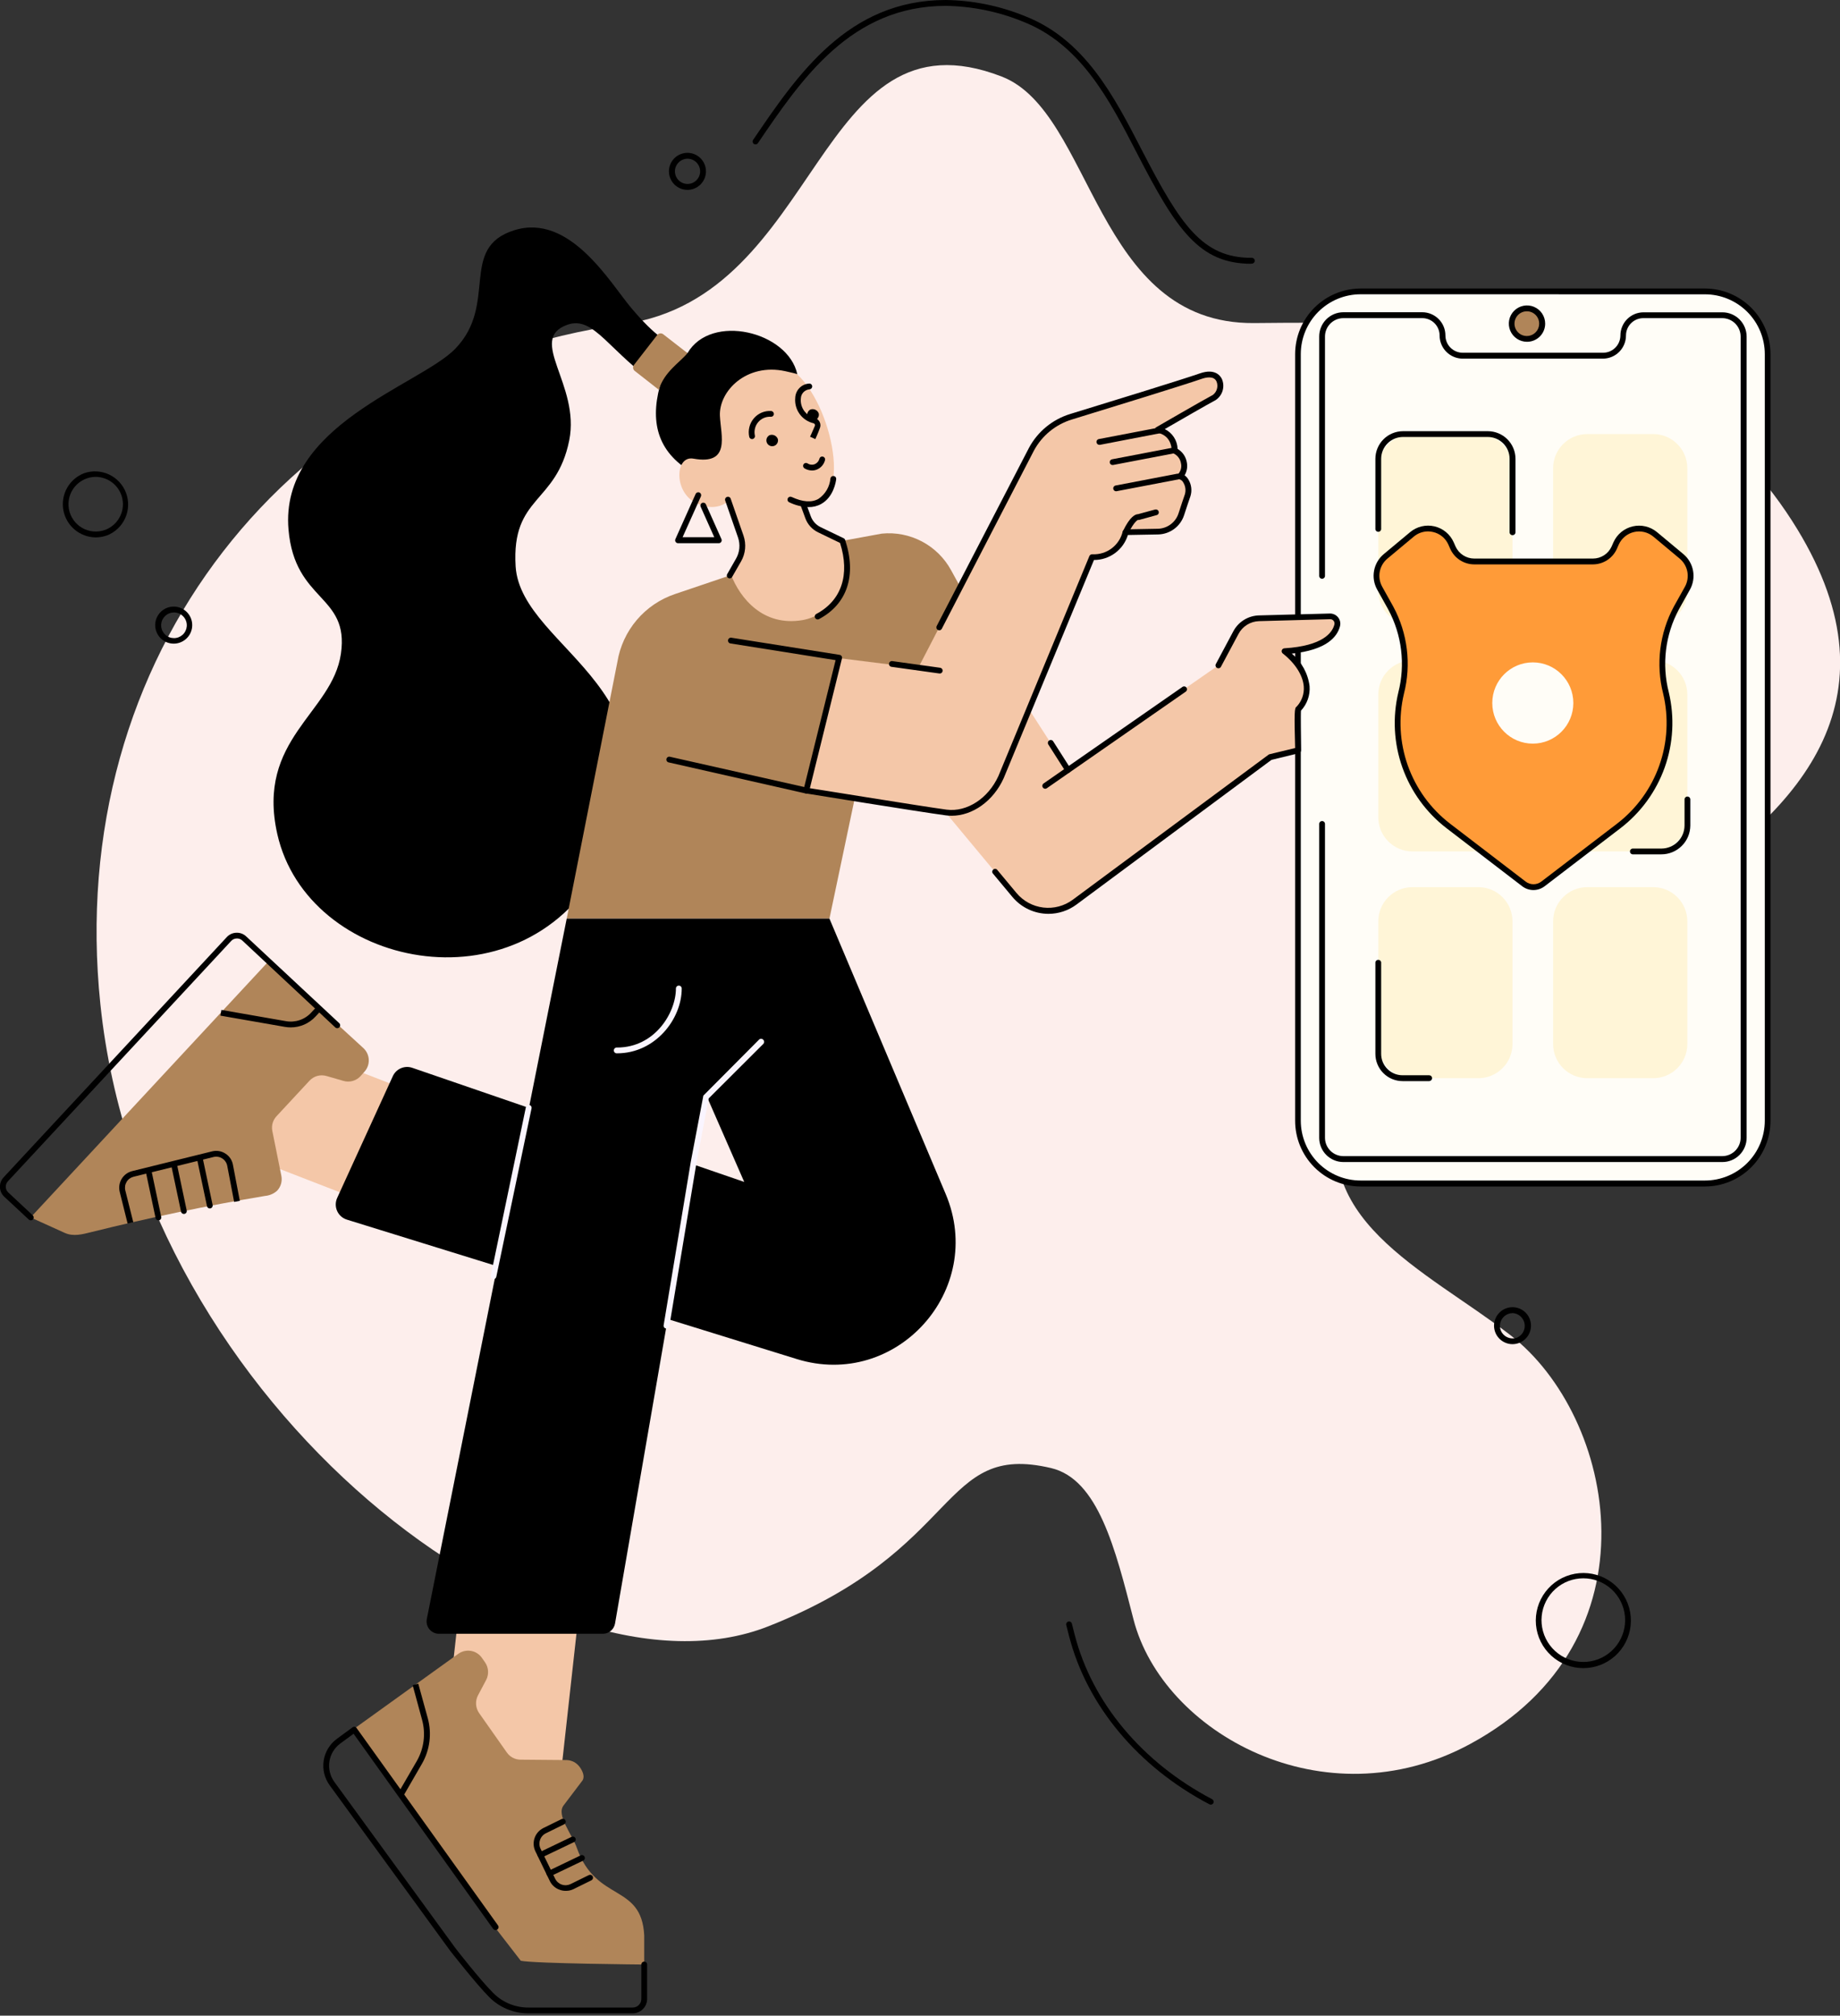 <svg width="200" height="219" viewBox="0 0 200 219" fill="none" xmlns="http://www.w3.org/2000/svg">
<rect x="0" y="0" width="200" height="219" fill="#333333" stroke="none"/>
<g clip-path="url(#clip0_77_1750)">
<path d="M131.606 196.078C131.556 196.077 131.506 196.064 131.462 196.041C123.706 191.974 118.148 185.319 116.21 177.786L115.889 176.536C115.877 176.458 115.894 176.379 115.937 176.314C115.98 176.248 116.046 176.201 116.122 176.181C116.198 176.161 116.278 176.171 116.348 176.207C116.417 176.243 116.471 176.304 116.498 176.378L116.819 177.628C118.71 184.989 124.152 191.5 131.75 195.483C131.824 195.522 131.879 195.588 131.904 195.667C131.93 195.746 131.923 195.832 131.885 195.906C131.858 195.957 131.818 196 131.769 196.03C131.72 196.06 131.664 196.077 131.606 196.078V196.078Z" fill="black"/>
<path d="M136.03 28.66C130.365 28.66 127.893 25.012 123.604 16.688C120.583 10.828 117.46 4.773 111.13 2.324C108.485 1.253 105.665 0.681 102.812 0.637C92.518 0.637 87.118 8.574 82.364 15.578C82.314 15.638 82.243 15.678 82.165 15.688C82.087 15.699 82.008 15.681 81.943 15.637C81.878 15.593 81.832 15.526 81.814 15.45C81.795 15.374 81.806 15.293 81.843 15.225C86.69 8.086 92.188 0 102.812 0C105.741 0.043 108.637 0.63 111.353 1.729C117.906 4.271 121.085 10.433 124.157 16.396C128.339 24.486 130.709 28.014 136.03 28.014C136.075 28.008 136.12 28.012 136.162 28.026C136.205 28.039 136.245 28.061 136.278 28.091C136.312 28.12 136.338 28.157 136.357 28.198C136.375 28.238 136.385 28.283 136.385 28.327C136.385 28.372 136.375 28.416 136.357 28.457C136.338 28.498 136.312 28.534 136.278 28.564C136.245 28.594 136.205 28.616 136.162 28.629C136.12 28.642 136.075 28.647 136.03 28.641V28.66Z" fill="black"/>
<path d="M67.757 35.222C89.427 32.178 88.586 0.465 108.885 8.319C118.872 12.19 118.961 35.24 136.304 35.101C154.466 34.952 180.453 34.26 194.8 56.604C219.044 94.423 151.148 105.958 146.277 119.124C141.407 132.289 154.959 137.945 164.179 145.069C175.597 153.899 180.588 178.26 159.768 189.502C143.921 198.053 126.368 188.256 123.204 175.941C121.229 168.254 119.36 160.717 114.253 159.508C102.054 156.627 104.74 168.338 83.507 176.703C59.713 186.091 15.508 153.253 10.912 109.123C6.971 71.391 31.448 40.324 67.757 35.222Z" fill="#FDEEEC"/>
<path d="M192.127 38.475V121.782C192.127 123.589 191.41 125.322 190.132 126.599C188.854 127.877 187.121 128.595 185.315 128.595H147.904C146.096 128.595 144.362 127.876 143.083 126.598C141.805 125.319 141.086 123.585 141.086 121.777V38.475C141.086 36.667 141.805 34.933 143.083 33.654C144.362 32.376 146.096 31.657 147.904 31.657L185.315 31.657C187.121 31.657 188.854 32.375 190.132 33.653C191.41 34.93 192.127 36.663 192.127 38.47V38.475Z" fill="#FFFDF7"/>
<path d="M185.32 128.915H147.895C146.958 128.913 146.03 128.726 145.165 128.365C144.3 128.004 143.514 127.476 142.853 126.811C142.192 126.147 141.668 125.359 141.312 124.492C140.955 123.625 140.773 122.696 140.775 121.759V38.484C140.775 36.594 141.525 34.781 142.86 33.443C144.194 32.105 146.005 31.351 147.895 31.346H185.32C187.21 31.349 189.022 32.103 190.358 33.441C191.694 34.78 192.444 36.593 192.444 38.484V121.759C192.446 122.696 192.264 123.625 191.907 124.493C191.55 125.36 191.026 126.148 190.365 126.813C189.703 127.478 188.917 128.005 188.051 128.366C187.186 128.727 186.257 128.913 185.32 128.915ZM147.895 31.973C146.169 31.973 144.515 32.659 143.294 33.879C142.074 35.099 141.389 36.754 141.389 38.479V121.759C141.389 123.484 142.074 125.139 143.294 126.359C144.515 127.579 146.169 128.265 147.895 128.265H185.32C187.045 128.265 188.7 127.579 189.92 126.359C191.14 125.139 191.826 123.484 191.826 121.759V38.484C191.826 36.758 191.14 35.104 189.92 33.883C188.7 32.663 187.045 31.978 185.32 31.978L147.895 31.973Z" fill="black"/>
<path d="M143.703 89.562V123.617C143.703 124.234 143.948 124.825 144.384 125.26C144.819 125.696 145.411 125.941 146.027 125.941H187.211C187.827 125.941 188.418 125.696 188.854 125.26C189.29 124.825 189.535 124.234 189.535 123.617V36.565C189.535 35.949 189.29 35.357 188.854 34.922C188.418 34.486 187.827 34.241 187.211 34.241H178.618C178.33 34.241 178.044 34.298 177.778 34.408C177.511 34.519 177.269 34.681 177.065 34.885C176.862 35.089 176.7 35.332 176.59 35.598C176.48 35.865 176.424 36.151 176.425 36.439V36.439C176.425 37.023 176.193 37.582 175.781 37.995C175.369 38.408 174.81 38.641 174.226 38.642H158.993C158.409 38.641 157.85 38.408 157.438 37.995C157.026 37.582 156.795 37.023 156.795 36.439V36.439C156.795 35.856 156.563 35.297 156.151 34.885C155.738 34.473 155.179 34.241 154.596 34.241H146.017C145.401 34.241 144.81 34.486 144.374 34.922C143.939 35.357 143.694 35.949 143.694 36.565V89.544L143.703 89.562Z" fill="#FFFDF7"/>
<path d="M187.201 126.257H146.017C145.32 126.256 144.653 125.978 144.16 125.485C143.668 124.992 143.391 124.323 143.391 123.627V89.562C143.386 89.518 143.39 89.473 143.403 89.43C143.417 89.387 143.439 89.348 143.469 89.314C143.498 89.281 143.535 89.254 143.575 89.236C143.616 89.217 143.66 89.208 143.705 89.208C143.75 89.208 143.794 89.217 143.835 89.236C143.876 89.254 143.912 89.281 143.942 89.314C143.971 89.348 143.994 89.387 144.007 89.43C144.02 89.473 144.024 89.518 144.019 89.562V123.617C144.02 124.147 144.231 124.655 144.606 125.029C144.98 125.404 145.488 125.614 146.017 125.616H187.201C187.732 125.614 188.24 125.403 188.615 125.027C188.989 124.652 189.2 124.143 189.2 123.613V36.565C189.198 36.035 188.987 35.528 188.613 35.153C188.238 34.779 187.731 34.568 187.201 34.566H178.618C178.119 34.568 177.641 34.766 177.288 35.119C176.936 35.472 176.737 35.95 176.736 36.449C176.736 36.779 176.672 37.106 176.546 37.411C176.42 37.716 176.236 37.994 176.003 38.228C175.77 38.462 175.493 38.647 175.188 38.774C174.883 38.901 174.556 38.967 174.226 38.967H158.992C158.325 38.966 157.686 38.7 157.214 38.228C156.743 37.756 156.478 37.116 156.478 36.449C156.478 35.953 156.283 35.478 155.935 35.126C155.587 34.773 155.114 34.572 154.619 34.566H146.017C145.488 34.568 144.98 34.779 144.606 35.153C144.231 35.528 144.02 36.035 144.019 36.565V62.529C144.024 62.573 144.02 62.618 144.007 62.661C143.994 62.704 143.971 62.743 143.942 62.777C143.912 62.81 143.876 62.837 143.835 62.855C143.794 62.874 143.75 62.883 143.705 62.883C143.66 62.883 143.616 62.874 143.575 62.855C143.535 62.837 143.498 62.81 143.469 62.777C143.439 62.743 143.417 62.704 143.403 62.661C143.39 62.618 143.386 62.573 143.391 62.529V36.565C143.39 36.219 143.457 35.876 143.589 35.556C143.72 35.236 143.913 34.946 144.157 34.7C144.401 34.455 144.691 34.261 145.01 34.127C145.329 33.995 145.671 33.926 146.017 33.925H154.596C155.262 33.926 155.901 34.192 156.372 34.663C156.844 35.134 157.109 35.773 157.11 36.439C157.11 36.687 157.158 36.932 157.252 37.161C157.346 37.39 157.485 37.598 157.66 37.773C157.835 37.948 158.042 38.087 158.271 38.182C158.5 38.277 158.745 38.326 158.992 38.326H174.226C174.475 38.328 174.721 38.282 174.952 38.189C175.182 38.096 175.392 37.958 175.569 37.783C175.746 37.609 175.887 37.401 175.983 37.172C176.08 36.943 176.13 36.697 176.132 36.449C176.132 35.782 176.396 35.144 176.866 34.672C177.337 34.201 177.975 33.936 178.641 33.934H187.225C187.921 33.937 188.588 34.215 189.08 34.708C189.572 35.201 189.849 35.868 189.85 36.565V123.617C189.851 123.965 189.783 124.309 189.65 124.63C189.517 124.952 189.321 125.243 189.075 125.489C188.829 125.734 188.537 125.928 188.215 126.06C187.893 126.192 187.549 126.259 187.201 126.257V126.257Z" fill="black"/>
<path d="M160.689 47.16H153.527C151.476 47.16 149.814 48.823 149.814 50.874V64.207C149.814 66.257 151.476 67.92 153.527 67.92H160.689C162.739 67.92 164.402 66.257 164.402 64.207V50.874C164.402 48.823 162.739 47.16 160.689 47.16Z" fill="#FFF5D7"/>
<path d="M164.402 58.147C164.319 58.147 164.239 58.114 164.18 58.056C164.121 57.998 164.087 57.918 164.086 57.835V49.856C164.086 49.544 164.026 49.235 163.907 48.947C163.788 48.658 163.614 48.396 163.393 48.175C163.173 47.954 162.912 47.779 162.624 47.659C162.336 47.539 162.027 47.477 161.716 47.477H152.5C151.87 47.478 151.266 47.729 150.821 48.175C150.375 48.621 150.125 49.226 150.125 49.856V57.426C150.131 57.471 150.127 57.516 150.113 57.559C150.1 57.601 150.078 57.641 150.048 57.674C150.019 57.708 149.982 57.734 149.941 57.753C149.901 57.771 149.856 57.781 149.812 57.781C149.767 57.781 149.723 57.771 149.682 57.753C149.641 57.734 149.605 57.708 149.575 57.674C149.545 57.641 149.523 57.601 149.51 57.559C149.497 57.516 149.493 57.471 149.498 57.426V49.856C149.498 49.059 149.814 48.295 150.377 47.731C150.94 47.168 151.703 46.85 152.5 46.849H161.725C162.522 46.85 163.285 47.168 163.848 47.731C164.411 48.295 164.727 49.059 164.727 49.856V57.835C164.726 57.877 164.718 57.919 164.701 57.957C164.684 57.995 164.66 58.03 164.63 58.059C164.599 58.088 164.564 58.111 164.524 58.126C164.485 58.141 164.444 58.148 164.402 58.147V58.147Z" fill="black"/>
<path d="M179.692 47.16H172.53C170.479 47.16 168.817 48.823 168.817 50.874V64.207C168.817 66.257 170.479 67.92 172.53 67.92H179.692C181.742 67.92 183.405 66.257 183.405 64.207V50.874C183.405 48.823 181.742 47.16 179.692 47.16Z" fill="#FFF5D7"/>
<path d="M160.689 71.749H153.527C151.476 71.749 149.814 73.412 149.814 75.462V88.796C149.814 90.846 151.476 92.509 153.527 92.509H160.689C162.739 92.509 164.402 90.846 164.402 88.796V75.462C164.402 73.412 162.739 71.749 160.689 71.749Z" fill="#FFF5D7"/>
<path d="M179.692 71.749H172.53C170.479 71.749 168.817 73.412 168.817 75.462V88.796C168.817 90.846 170.479 92.509 172.53 92.509H179.692C181.742 92.509 183.405 90.846 183.405 88.796V75.462C183.405 73.412 181.742 71.749 179.692 71.749Z" fill="#FFF5D7"/>
<path d="M160.689 96.389H153.527C151.476 96.389 149.814 98.052 149.814 100.102V113.435C149.814 115.486 151.476 117.148 153.527 117.148H160.689C162.739 117.148 164.402 115.486 164.402 113.435V100.102C164.402 98.052 162.739 96.389 160.689 96.389Z" fill="#FFF5D7"/>
<path d="M179.692 96.389H172.53C170.479 96.389 168.817 98.052 168.817 100.102V113.435C168.817 115.486 170.479 117.148 172.53 117.148H179.692C181.742 117.148 183.405 115.486 183.405 113.435V100.102C183.405 98.052 181.742 96.389 179.692 96.389Z" fill="#FFF5D7"/>
<path d="M86.662 40.654C85.644 36.007 77.279 33.999 74.728 38.368C72.539 37.285 71.229 36.541 68.635 33.484C66.34 30.774 61.953 23.102 55.883 25.021C49.814 26.94 54.196 33.037 49.484 37.894C45.617 41.872 30.379 46.18 31.36 57.547C32.047 65.448 37.987 64.564 37.057 71.024C36.128 77.484 27.814 80.282 30.142 90.622C33.428 105.177 56.376 109.982 65.187 94.284C75.876 75.23 56.622 70.755 56.046 61.535C55.581 53.834 60.475 54.796 61.874 47.839C63.087 41.797 57.268 36.867 61.655 35.291C64.597 34.232 66.2 38.289 71.717 41.974C70.624 46.078 71.587 49.349 75.541 51.496C79.496 53.643 85.37 45.046 85.37 45.046L86.662 40.654Z" fill="black"/>
<path d="M27.386 125.839L32.066 113.714L45.427 118.891L40.747 131.021L27.386 125.839Z" fill="#F4C7A8"/>
<path d="M38.819 113.254L39.502 113.881C39.678 114.045 39.82 114.241 39.92 114.46C40.02 114.678 40.076 114.914 40.084 115.154C40.093 115.394 40.054 115.633 39.97 115.858C39.886 116.083 39.759 116.29 39.595 116.465L39.181 116.93C38.95 117.179 38.653 117.359 38.324 117.448C37.996 117.538 37.649 117.534 37.322 117.437L35.496 116.911C35.169 116.814 34.822 116.81 34.493 116.9C34.164 116.991 33.868 117.172 33.637 117.423L30.063 121.271C29.864 121.482 29.718 121.737 29.637 122.016C29.556 122.295 29.543 122.589 29.599 122.874L30.584 127.767C30.64 128.053 30.627 128.348 30.546 128.628C30.465 128.907 30.319 129.164 30.119 129.375V129.375C29.756 129.699 29.298 129.896 28.813 129.938C22.544 130.983 16.038 132.345 9.941 133.865C8.955 134.111 7.975 134.376 7.045 133.958L3.328 132.275L29.194 104.443L38.819 113.254Z" fill="#b08559"/>
<path d="M3.346 132.591C3.267 132.592 3.19 132.562 3.132 132.508L0.465 130.026C0.176 129.756 0.007 129.383 -0.007 128.989C-0.021 128.594 0.122 128.21 0.391 127.921L24.659 101.808C24.792 101.665 24.952 101.551 25.13 101.471C25.308 101.391 25.5 101.348 25.695 101.343C25.89 101.335 26.085 101.366 26.268 101.434C26.451 101.503 26.618 101.608 26.759 101.743L36.862 111.158C36.895 111.186 36.922 111.219 36.941 111.257C36.96 111.296 36.971 111.337 36.974 111.38C36.976 111.422 36.97 111.465 36.956 111.505C36.942 111.545 36.92 111.582 36.891 111.613C36.862 111.645 36.827 111.67 36.788 111.687C36.749 111.705 36.707 111.714 36.665 111.715C36.622 111.716 36.58 111.708 36.54 111.693C36.501 111.677 36.465 111.653 36.435 111.623L26.341 102.193C26.259 102.115 26.162 102.054 26.056 102.015C25.949 101.975 25.836 101.959 25.723 101.966C25.611 101.968 25.5 101.993 25.398 102.039C25.295 102.086 25.204 102.152 25.128 102.235L0.86 128.348C0.782 128.431 0.722 128.528 0.682 128.634C0.643 128.74 0.624 128.853 0.628 128.966C0.632 129.079 0.658 129.19 0.705 129.293C0.752 129.396 0.819 129.489 0.902 129.566L3.56 132.048C3.592 132.077 3.618 132.113 3.635 132.153C3.653 132.193 3.662 132.236 3.662 132.28C3.662 132.324 3.653 132.367 3.635 132.407C3.618 132.447 3.592 132.483 3.56 132.512C3.501 132.565 3.425 132.593 3.346 132.591V132.591Z" fill="black"/>
<path d="M31.601 111.627C31.388 111.627 31.175 111.608 30.965 111.572L23.956 110.349L24.063 109.727L31.072 110.949C31.572 111.039 32.087 111.001 32.569 110.838C33.051 110.676 33.484 110.394 33.827 110.019L34.538 109.257L35.003 109.69L34.292 110.452C33.949 110.823 33.533 111.119 33.07 111.322C32.607 111.524 32.107 111.628 31.601 111.627V111.627Z" fill="black"/>
<path d="M13.872 132.945L13.012 129.496C12.893 129.018 12.968 128.512 13.222 128.089C13.476 127.667 13.887 127.362 14.365 127.242L23.06 125.095C23.304 125.035 23.558 125.025 23.805 125.066C24.053 125.108 24.29 125.2 24.5 125.337C24.714 125.471 24.896 125.648 25.037 125.857C25.178 126.066 25.274 126.302 25.318 126.55L26.067 130.472L25.449 130.588L24.7 126.666C24.669 126.503 24.605 126.348 24.512 126.211C24.419 126.074 24.3 125.957 24.16 125.867C24.02 125.778 23.864 125.717 23.701 125.69C23.537 125.663 23.37 125.669 23.209 125.709L14.514 127.856C14.357 127.894 14.21 127.963 14.081 128.058C13.951 128.154 13.842 128.275 13.761 128.413C13.678 128.552 13.622 128.705 13.598 128.864C13.575 129.024 13.582 129.186 13.621 129.343L14.486 132.791L13.872 132.945Z" fill="black"/>
<path d="M22.804 130.983L21.745 125.974L22.804 130.983Z" fill="#b08559"/>
<path d="M22.804 131.299C22.732 131.3 22.662 131.275 22.606 131.229C22.55 131.183 22.512 131.119 22.498 131.048L21.438 126.039C21.421 125.957 21.436 125.872 21.482 125.803C21.527 125.733 21.598 125.684 21.68 125.667C21.761 125.65 21.846 125.665 21.916 125.711C21.985 125.756 22.034 125.827 22.051 125.909L23.111 130.918C23.12 130.959 23.121 131 23.113 131.041C23.106 131.081 23.09 131.12 23.068 131.155C23.045 131.189 23.016 131.219 22.982 131.242C22.948 131.266 22.91 131.282 22.869 131.29L22.804 131.299Z" fill="black"/>
<path d="M19.983 131.578L18.924 126.568L19.983 131.578Z" fill="#b08559"/>
<path d="M19.983 131.894C19.911 131.894 19.841 131.868 19.786 131.823C19.73 131.777 19.691 131.714 19.677 131.643L18.617 126.633C18.602 126.552 18.618 126.468 18.663 126.399C18.708 126.33 18.778 126.281 18.859 126.262C18.899 126.253 18.941 126.252 18.982 126.259C19.023 126.267 19.062 126.282 19.097 126.304C19.132 126.327 19.162 126.356 19.186 126.39C19.209 126.424 19.226 126.463 19.235 126.503L20.295 131.518C20.303 131.558 20.304 131.6 20.297 131.64C20.289 131.681 20.274 131.72 20.252 131.754C20.229 131.789 20.2 131.819 20.166 131.842C20.132 131.865 20.093 131.881 20.053 131.89L19.983 131.894Z" fill="black"/>
<path d="M17.218 132.271L16.159 127.266L17.218 132.271Z" fill="#b08559"/>
<path d="M17.218 132.587C17.147 132.586 17.078 132.562 17.022 132.517C16.966 132.472 16.927 132.41 16.912 132.34L15.852 127.335C15.843 127.295 15.842 127.253 15.85 127.212C15.857 127.171 15.872 127.132 15.895 127.097C15.917 127.062 15.946 127.032 15.98 127.008C16.015 126.984 16.053 126.968 16.094 126.959C16.176 126.942 16.261 126.959 16.331 127.005C16.4 127.051 16.449 127.123 16.465 127.205L17.525 132.21C17.534 132.251 17.535 132.293 17.527 132.334C17.52 132.375 17.505 132.414 17.482 132.449C17.46 132.484 17.431 132.514 17.397 132.537C17.363 132.561 17.324 132.578 17.283 132.587H17.218Z" fill="black"/>
<path d="M63.127 173.286L50.231 171.855L48.135 190.752L61.031 192.182L63.127 173.286Z" fill="#F4C7A8"/>
<path d="M111.855 77.08L116.089 83.651L132.47 72.265L134.357 68.738C134.6 68.28 134.961 67.895 135.402 67.622C135.843 67.35 136.348 67.199 136.867 67.186L144.558 66.976C144.681 66.973 144.804 66.998 144.917 67.049C145.029 67.101 145.128 67.178 145.205 67.275C145.283 67.371 145.337 67.484 145.363 67.605C145.389 67.726 145.387 67.851 145.357 67.971C145.088 69.007 143.963 70.504 139.641 70.759C142.034 72.641 142.871 75.035 141.114 76.894C140.989 76.922 141.114 81.346 141.114 81.346L138.08 82.275L116.809 98.057C115.824 98.787 114.598 99.113 113.381 98.967C112.164 98.821 111.049 98.214 110.266 97.272L100.381 85.394L111.855 77.08Z" fill="#F4C7A8"/>
<path d="M113.956 99.289C113.204 99.287 112.462 99.12 111.782 98.798C111.103 98.477 110.502 98.01 110.024 97.43L107.886 94.865C107.853 94.802 107.841 94.729 107.854 94.659C107.867 94.588 107.904 94.525 107.958 94.478C108.012 94.431 108.08 94.403 108.151 94.4C108.223 94.397 108.293 94.418 108.351 94.46L110.489 97.026C111.222 97.904 112.263 98.469 113.399 98.605C114.535 98.742 115.68 98.439 116.6 97.76L137.875 82.006C137.908 81.98 137.946 81.961 137.987 81.95L140.775 81.276C140.668 77.41 140.705 76.903 140.924 76.791C141.203 76.501 141.418 76.154 141.554 75.775C141.69 75.395 141.745 74.991 141.714 74.589C141.621 73.376 140.784 72.065 139.432 71.001C139.38 70.962 139.342 70.908 139.323 70.846C139.304 70.785 139.304 70.718 139.325 70.657C139.344 70.597 139.381 70.544 139.431 70.505C139.481 70.466 139.541 70.443 139.604 70.439C143.814 70.178 144.814 68.724 145.037 67.878C145.059 67.805 145.063 67.728 145.049 67.652C145.034 67.577 145.001 67.507 144.953 67.448C144.905 67.388 144.843 67.342 144.772 67.312C144.701 67.283 144.625 67.271 144.549 67.278L136.857 67.488C136.394 67.5 135.942 67.636 135.548 67.881C135.155 68.126 134.833 68.472 134.617 68.882L132.731 72.409C132.714 72.451 132.689 72.488 132.657 72.519C132.625 72.55 132.587 72.574 132.545 72.589C132.503 72.604 132.459 72.61 132.414 72.607C132.37 72.604 132.327 72.591 132.287 72.57C132.248 72.549 132.214 72.52 132.187 72.485C132.16 72.45 132.14 72.409 132.13 72.366C132.119 72.322 132.118 72.277 132.127 72.234C132.135 72.19 132.152 72.148 132.178 72.112L134.06 68.584C134.331 68.077 134.732 67.65 135.222 67.348C135.712 67.046 136.273 66.879 136.848 66.865L144.544 66.66C144.718 66.656 144.89 66.692 145.047 66.765C145.204 66.838 145.342 66.947 145.45 67.083C145.556 67.217 145.629 67.374 145.663 67.541C145.698 67.708 145.693 67.88 145.65 68.045C145.348 69.207 144.182 70.624 140.413 71.015C141.48 71.908 142.17 73.171 142.346 74.552C142.383 75.04 142.316 75.532 142.151 75.994C141.987 76.456 141.727 76.878 141.389 77.233C141.337 77.698 141.389 79.961 141.421 81.522C141.422 81.595 141.399 81.665 141.355 81.722C141.311 81.78 141.249 81.821 141.179 81.838L138.205 82.559L116.995 98.29C116.115 98.939 115.05 99.29 113.956 99.289V99.289Z" fill="black"/>
<path d="M113.607 85.7C113.541 85.699 113.477 85.677 113.423 85.638C113.37 85.598 113.331 85.543 113.311 85.48C113.291 85.417 113.291 85.349 113.312 85.286C113.332 85.223 113.372 85.168 113.426 85.129L128.558 74.612C128.626 74.575 128.705 74.565 128.781 74.583C128.856 74.602 128.922 74.647 128.966 74.71C129.01 74.774 129.03 74.852 129.02 74.929C129.011 75.006 128.974 75.076 128.915 75.128L113.784 85.644C113.732 85.68 113.67 85.7 113.607 85.7V85.7Z" fill="black"/>
<path d="M116.089 83.976C116.036 83.976 115.984 83.963 115.938 83.938C115.892 83.913 115.853 83.876 115.824 83.832L113.965 80.914C113.938 80.879 113.918 80.839 113.907 80.796C113.896 80.754 113.895 80.709 113.902 80.666C113.909 80.622 113.926 80.581 113.95 80.544C113.974 80.507 114.006 80.476 114.043 80.452C114.08 80.429 114.122 80.413 114.165 80.406C114.209 80.399 114.253 80.402 114.296 80.413C114.338 80.425 114.378 80.445 114.412 80.473C114.447 80.501 114.475 80.535 114.495 80.574L116.354 83.488C116.398 83.559 116.413 83.644 116.396 83.725C116.378 83.807 116.33 83.879 116.261 83.925C116.209 83.958 116.15 83.976 116.089 83.976V83.976Z" fill="black"/>
<path d="M80.751 62.046L73.362 64.546C71.748 65.091 70.312 66.066 69.21 67.365C68.108 68.665 67.381 70.24 67.107 71.921L61.6 99.805H90.157L94.158 80.793L108.398 71.103L103.379 61.953C102.652 60.624 101.55 59.538 100.21 58.831C98.871 58.125 97.353 57.828 95.845 57.979L91.551 58.765L80.751 62.046Z" fill="#b08559"/>
<path d="M87.647 85.9L101.822 88.196C103.234 88.42 104.68 88.174 105.94 87.496C107.199 86.819 108.201 85.747 108.793 84.446L118.687 60.54C119.516 60.591 120.336 60.348 121.004 59.853C121.671 59.358 122.143 58.644 122.335 57.835L125.857 57.77C126.421 57.761 126.967 57.577 127.422 57.244C127.876 56.911 128.216 56.446 128.395 55.911C128.664 55.08 128.952 54.21 129.087 53.848C129.371 53.072 128.925 51.892 128.246 51.794C128.43 51.588 128.564 51.343 128.637 51.077C128.71 50.81 128.72 50.531 128.666 50.26C128.611 49.989 128.495 49.735 128.325 49.517C128.156 49.299 127.938 49.124 127.688 49.005C127.614 47.686 126.936 46.961 125.829 46.724C125.829 46.724 130.941 43.759 131.968 43.22C132.996 42.681 133.056 40.004 130.5 40.896C128.669 41.537 120.741 43.977 116.409 45.306C114.573 45.871 113.03 47.132 112.111 48.82L99.8 72.581L91.198 71.508L87.647 85.9Z" fill="#F4C7A8"/>
<path d="M103.439 88.633C103.228 88.633 103.017 88.619 102.807 88.591C100.075 88.228 87.722 86.23 87.597 86.207C87.515 86.193 87.442 86.148 87.394 86.081C87.345 86.014 87.324 85.931 87.336 85.849C87.35 85.766 87.396 85.693 87.464 85.644C87.532 85.595 87.616 85.575 87.699 85.589C87.824 85.589 100.168 87.606 102.891 87.968C105.098 88.256 107.413 86.755 108.523 84.315L118.413 60.414C118.437 60.358 118.477 60.309 118.528 60.276C118.579 60.242 118.639 60.224 118.701 60.224H118.775C119.518 60.253 120.248 60.025 120.841 59.576C121.434 59.128 121.854 58.488 122.028 57.766C122.043 57.696 122.081 57.633 122.136 57.587C122.19 57.542 122.259 57.516 122.33 57.515L125.848 57.45C126.35 57.44 126.835 57.274 127.238 56.976C127.641 56.678 127.942 56.262 128.098 55.786C128.367 54.949 128.66 54.076 128.79 53.713C128.853 53.501 128.871 53.279 128.843 53.059C128.815 52.84 128.742 52.629 128.627 52.44C128.586 52.352 128.527 52.275 128.453 52.212C128.379 52.149 128.293 52.103 128.2 52.077C128.143 52.068 128.089 52.043 128.045 52.005C128.001 51.968 127.967 51.919 127.949 51.864C127.93 51.807 127.927 51.747 127.941 51.689C127.955 51.632 127.985 51.579 128.028 51.538C128.181 51.383 128.293 51.192 128.352 50.983C128.412 50.773 128.417 50.551 128.367 50.339C128.33 50.11 128.238 49.893 128.099 49.707C127.96 49.52 127.777 49.371 127.568 49.27C127.513 49.247 127.466 49.209 127.431 49.161C127.397 49.112 127.377 49.056 127.373 48.996C127.312 47.876 126.787 47.221 125.769 47.002C125.707 46.989 125.651 46.957 125.607 46.911C125.564 46.865 125.535 46.806 125.525 46.744C125.515 46.681 125.524 46.617 125.551 46.559C125.578 46.502 125.622 46.454 125.676 46.422C125.886 46.301 130.812 43.447 131.829 42.913C132.046 42.748 132.203 42.518 132.277 42.256C132.351 41.995 132.337 41.716 132.238 41.463C131.955 40.808 131.095 40.998 130.607 41.166C128.771 41.807 120.987 44.205 116.507 45.58C114.746 46.117 113.267 47.326 112.39 48.945L102.37 68.315C102.332 68.388 102.266 68.444 102.187 68.469C102.107 68.494 102.021 68.487 101.947 68.45C101.874 68.41 101.818 68.343 101.793 68.263C101.768 68.183 101.775 68.097 101.813 68.022L111.851 48.648C112.804 46.879 114.418 45.56 116.34 44.976C119.942 43.875 128.521 41.235 130.417 40.571C132.136 39.971 132.698 40.91 132.829 41.212C132.993 41.61 133.014 42.053 132.887 42.465C132.761 42.877 132.495 43.233 132.136 43.471C131.337 43.889 127.991 45.822 126.606 46.621C127.011 46.82 127.355 47.125 127.601 47.504C127.847 47.883 127.985 48.322 128 48.773C128.261 48.928 128.485 49.137 128.658 49.386C128.83 49.636 128.947 49.92 128.999 50.218C129.1 50.707 129.015 51.215 128.762 51.645C128.933 51.769 129.075 51.927 129.18 52.11C129.342 52.379 129.445 52.679 129.481 52.991C129.518 53.302 129.489 53.618 129.394 53.918C129.264 54.28 128.976 55.145 128.706 55.972C128.511 56.572 128.134 57.097 127.626 57.472C127.119 57.848 126.507 58.056 125.876 58.068L122.595 58.128C122.354 58.916 121.865 59.606 121.201 60.094C120.538 60.583 119.734 60.845 118.91 60.842L109.1 84.543C107.975 87.039 105.712 88.633 103.439 88.633Z" fill="black"/>
<path d="M91.551 58.765C93.364 63.212 90.297 66.87 87.201 67.381C82.949 68.087 80.44 65.015 79.445 62.413L80.593 60.508C80.731 60.279 80.817 60.024 80.845 59.759C80.873 59.494 80.843 59.226 80.756 58.974L79.185 54.424C79.185 54.424 77.828 55.818 75.523 54.578C73.218 53.337 73.394 49.466 75.379 49.833C79.454 50.558 78.353 47.328 78.251 45.185C78.13 42.49 81.137 39.414 85.356 40.329C86.932 40.678 86.648 40.664 86.648 40.664C90.831 44.581 92.825 56.2 87.113 54.605C87.113 54.605 87.494 55.581 87.745 56.269C87.903 56.697 88.214 57.05 88.619 57.259L91.551 58.765Z" fill="#F4C7A8"/>
<path d="M87.648 86.212H87.578L72.707 82.842C72.663 82.837 72.621 82.822 72.583 82.799C72.546 82.776 72.513 82.746 72.488 82.71C72.462 82.674 72.445 82.633 72.437 82.59C72.428 82.546 72.429 82.502 72.439 82.459C72.448 82.416 72.467 82.375 72.493 82.34C72.52 82.305 72.553 82.275 72.591 82.254C72.63 82.232 72.672 82.219 72.716 82.214C72.76 82.21 72.804 82.215 72.846 82.229L87.415 85.51L90.826 71.726L79.413 69.913C79.37 69.909 79.329 69.896 79.291 69.874C79.254 69.853 79.221 69.825 79.195 69.791C79.169 69.756 79.15 69.717 79.14 69.676C79.13 69.634 79.128 69.591 79.135 69.548C79.142 69.506 79.157 69.465 79.18 69.429C79.204 69.393 79.234 69.362 79.269 69.338C79.305 69.314 79.345 69.297 79.387 69.289C79.43 69.281 79.473 69.281 79.515 69.291L91.263 71.15C91.306 71.156 91.348 71.172 91.385 71.195C91.421 71.218 91.453 71.249 91.477 71.286C91.501 71.322 91.517 71.363 91.524 71.406C91.532 71.449 91.53 71.493 91.519 71.535L87.954 85.942C87.944 86.016 87.908 86.085 87.851 86.134C87.795 86.184 87.723 86.211 87.648 86.212Z" fill="black"/>
<path d="M122.349 58.147C122.302 58.147 122.256 58.137 122.214 58.119C122.176 58.101 122.143 58.076 122.115 58.045C122.087 58.014 122.065 57.978 122.052 57.938C122.038 57.899 122.032 57.857 122.034 57.816C122.037 57.774 122.047 57.733 122.065 57.696C122.827 56.111 123.413 55.865 123.701 55.865L125.56 55.358C125.641 55.338 125.726 55.35 125.798 55.392C125.87 55.434 125.923 55.502 125.946 55.581C125.957 55.621 125.96 55.663 125.955 55.704C125.95 55.745 125.937 55.784 125.917 55.82C125.897 55.856 125.87 55.887 125.837 55.913C125.804 55.938 125.767 55.956 125.727 55.967L123.827 56.488C123.781 56.497 123.733 56.497 123.687 56.488C123.71 56.488 123.292 56.604 122.641 57.965C122.616 58.021 122.574 58.068 122.522 58.1C122.47 58.133 122.41 58.149 122.349 58.147V58.147Z" fill="black"/>
<path d="M121.317 53.379C121.244 53.379 121.173 53.353 121.117 53.306C121.061 53.26 121.023 53.195 121.01 53.123C121.002 53.082 121.002 53.04 121.011 52.999C121.019 52.958 121.035 52.919 121.058 52.885C121.082 52.85 121.112 52.821 121.147 52.798C121.181 52.775 121.22 52.759 121.261 52.751L127.991 51.464C128.069 51.457 128.147 51.48 128.209 51.527C128.271 51.574 128.314 51.643 128.328 51.72C128.343 51.797 128.328 51.877 128.287 51.944C128.246 52.011 128.182 52.06 128.107 52.082L121.378 53.369L121.317 53.379Z" fill="black"/>
<path d="M120.936 50.525C120.863 50.526 120.791 50.501 120.735 50.454C120.679 50.407 120.641 50.342 120.629 50.27C120.621 50.229 120.621 50.187 120.629 50.147C120.638 50.106 120.654 50.067 120.677 50.033C120.701 49.999 120.731 49.97 120.765 49.947C120.8 49.925 120.839 49.91 120.88 49.902L127.609 48.615C127.65 48.607 127.692 48.607 127.732 48.615C127.773 48.624 127.811 48.64 127.845 48.663C127.88 48.687 127.909 48.717 127.931 48.752C127.954 48.786 127.969 48.825 127.976 48.866C127.991 48.948 127.973 49.032 127.926 49.101C127.879 49.17 127.807 49.217 127.725 49.233L120.996 50.52L120.936 50.525Z" fill="black"/>
<path d="M119.495 48.332C119.422 48.332 119.352 48.306 119.296 48.26C119.24 48.213 119.202 48.148 119.189 48.076C119.181 48.035 119.181 47.993 119.189 47.952C119.197 47.911 119.213 47.873 119.237 47.838C119.26 47.803 119.29 47.774 119.325 47.751C119.36 47.728 119.399 47.712 119.44 47.704L126.169 46.417C126.247 46.41 126.325 46.433 126.387 46.48C126.45 46.528 126.492 46.596 126.507 46.673C126.521 46.75 126.506 46.83 126.466 46.897C126.425 46.964 126.36 47.013 126.285 47.035L119.556 48.332H119.495Z" fill="black"/>
<path d="M102.156 73.176H102.11L96.868 72.446C96.792 72.428 96.726 72.382 96.682 72.317C96.638 72.253 96.62 72.175 96.63 72.097C96.641 72.02 96.679 71.95 96.738 71.899C96.798 71.849 96.874 71.822 96.951 71.824L102.198 72.553C102.275 72.566 102.345 72.608 102.393 72.669C102.442 72.73 102.466 72.808 102.461 72.886C102.455 72.964 102.421 73.037 102.365 73.092C102.309 73.146 102.235 73.178 102.156 73.181V73.176Z" fill="black"/>
<path d="M61.599 99.809L46.394 175.899C46.354 176.095 46.359 176.296 46.407 176.49C46.455 176.683 46.546 176.863 46.672 177.018C46.798 177.172 46.957 177.296 47.137 177.382C47.317 177.467 47.514 177.512 47.713 177.512H65.526C65.843 177.512 66.15 177.4 66.392 177.196C66.635 176.992 66.797 176.709 66.851 176.396L76.749 119.189L90.157 99.809H61.599Z" fill="black"/>
<path d="M90.157 99.809L102.789 129.724C107.199 140.166 97.416 151.008 86.607 147.662L37.699 132.512C37.467 132.439 37.252 132.318 37.071 132.156C36.889 131.994 36.743 131.795 36.644 131.573C36.545 131.351 36.494 131.11 36.495 130.866C36.495 130.623 36.548 130.382 36.648 130.161L42.69 116.944C42.862 116.554 43.174 116.242 43.565 116.07C43.955 115.898 44.396 115.878 44.8 116.014L80.895 128.418L75.012 114.983L90.157 99.809Z" fill="black"/>
<path d="M49.08 180.212L49.833 179.677C50.028 179.539 50.249 179.441 50.483 179.388C50.717 179.336 50.959 179.33 51.195 179.371C51.431 179.412 51.657 179.499 51.859 179.627C52.062 179.756 52.237 179.923 52.374 180.119L52.723 180.616C52.914 180.894 53.027 181.218 53.048 181.554C53.069 181.891 52.999 182.227 52.844 182.526L51.952 184.209C51.797 184.508 51.726 184.844 51.747 185.18C51.769 185.517 51.881 185.841 52.072 186.119L55.093 190.413C55.26 190.65 55.481 190.845 55.738 190.98C55.995 191.115 56.281 191.187 56.571 191.189L61.553 191.231C61.843 191.233 62.127 191.305 62.384 191.44C62.64 191.575 62.86 191.769 63.026 192.007C63.319 192.42 63.588 193.006 63.319 193.443L61.255 196.166C60.447 197.239 62.185 199.28 62.715 200.813C64.82 206.729 69.728 204.601 70.025 210.289V213.449C70.025 213.449 58.142 213.347 56.608 213.04C56.608 213.04 52.607 207.9 51.766 206.701L38.502 187.819L49.08 180.212Z" fill="#b08559"/>
<path d="M68.78 218.752H57.426C56.636 218.754 55.853 218.599 55.123 218.296C54.393 217.993 53.731 217.547 53.174 216.986C51.78 215.592 49.043 212.092 48.927 211.948L35.831 193.968C35.271 193.197 35.038 192.237 35.182 191.295C35.327 190.354 35.837 189.507 36.602 188.94L38.317 187.68C38.35 187.654 38.388 187.635 38.429 187.625C38.47 187.614 38.512 187.613 38.554 187.62C38.636 187.635 38.71 187.682 38.758 187.75L54.132 209.197C54.156 209.23 54.173 209.268 54.183 209.308C54.193 209.348 54.194 209.389 54.188 209.43C54.181 209.471 54.167 209.509 54.145 209.544C54.124 209.579 54.095 209.61 54.062 209.634C54.028 209.662 53.988 209.683 53.945 209.695C53.903 209.706 53.858 209.709 53.814 209.703C53.77 209.696 53.728 209.68 53.691 209.656C53.654 209.633 53.622 209.601 53.597 209.564L38.433 188.373L36.974 189.446C36.343 189.915 35.923 190.614 35.804 191.39C35.685 192.167 35.876 192.96 36.337 193.596L49.429 211.567C49.429 211.595 52.217 215.155 53.611 216.54C54.11 217.043 54.703 217.442 55.358 217.713C56.012 217.984 56.714 218.123 57.422 218.12H68.78C69.026 218.12 69.263 218.022 69.437 217.848C69.611 217.673 69.709 217.437 69.709 217.19V213.445C69.709 213.361 69.743 213.28 69.802 213.221C69.861 213.162 69.942 213.129 70.025 213.129C70.109 213.129 70.189 213.162 70.249 213.221C70.308 213.28 70.341 213.361 70.341 213.445V217.19C70.338 217.603 70.172 217.998 69.88 218.29C69.588 218.582 69.193 218.748 68.78 218.752V218.752Z" fill="black"/>
<path d="M43.777 195.246L43.22 194.93L45.302 191.342C45.689 190.67 45.939 189.929 46.038 189.16C46.137 188.391 46.082 187.61 45.878 186.862L44.856 183.102L45.464 182.931L46.496 186.681C46.723 187.509 46.783 188.374 46.674 189.226C46.565 190.078 46.288 190.9 45.859 191.644L43.777 195.246Z" fill="black"/>
<path d="M61.474 205.442C61.267 205.441 61.061 205.404 60.865 205.335C60.632 205.26 60.415 205.139 60.229 204.979C60.042 204.82 59.889 204.625 59.778 204.406L58.198 201.153C57.977 200.702 57.944 200.183 58.105 199.709C58.266 199.234 58.609 198.843 59.058 198.62L61.033 197.649C61.07 197.629 61.111 197.617 61.153 197.614C61.195 197.61 61.237 197.615 61.277 197.628C61.318 197.641 61.355 197.662 61.386 197.69C61.418 197.717 61.444 197.751 61.463 197.789C61.481 197.827 61.492 197.868 61.495 197.91C61.497 197.952 61.491 197.994 61.477 198.034C61.463 198.074 61.441 198.11 61.413 198.142C61.384 198.173 61.35 198.198 61.312 198.215L59.336 199.187C59.187 199.259 59.054 199.36 58.945 199.485C58.835 199.609 58.752 199.755 58.7 199.912C58.592 200.228 58.613 200.574 58.76 200.874L60.345 204.127C60.417 204.275 60.518 204.408 60.642 204.518C60.766 204.627 60.91 204.711 61.066 204.764C61.223 204.818 61.388 204.84 61.553 204.83C61.718 204.819 61.879 204.776 62.027 204.703L64.002 203.732C64.078 203.695 64.164 203.689 64.243 203.716C64.323 203.743 64.388 203.801 64.425 203.876C64.461 203.951 64.466 204.038 64.439 204.117C64.412 204.195 64.355 204.261 64.281 204.299L62.306 205.27C62.045 205.39 61.761 205.449 61.474 205.442V205.442Z" fill="black"/>
<path d="M58.751 201.854C58.692 201.854 58.634 201.838 58.584 201.807C58.534 201.775 58.493 201.731 58.467 201.678C58.449 201.641 58.439 201.6 58.437 201.559C58.434 201.518 58.44 201.476 58.454 201.437C58.468 201.399 58.489 201.363 58.517 201.332C58.545 201.302 58.578 201.277 58.616 201.259L62.162 199.559C62.235 199.534 62.315 199.537 62.387 199.567C62.458 199.597 62.516 199.652 62.549 199.722C62.582 199.792 62.589 199.872 62.567 199.946C62.545 200.021 62.497 200.084 62.431 200.126L58.886 201.826C58.843 201.845 58.797 201.854 58.751 201.854V201.854Z" fill="black"/>
<path d="M59.713 203.885C59.642 203.884 59.573 203.859 59.518 203.814C59.463 203.77 59.425 203.708 59.409 203.639C59.394 203.569 59.402 203.497 59.432 203.433C59.463 203.369 59.514 203.317 59.578 203.286L63.124 201.585C63.199 201.55 63.285 201.547 63.364 201.576C63.441 201.604 63.505 201.662 63.541 201.738C63.576 201.813 63.581 201.899 63.553 201.977C63.525 202.056 63.468 202.12 63.393 202.156L59.847 203.853C59.806 203.875 59.76 203.886 59.713 203.885V203.885Z" fill="black"/>
<path d="M72.446 144.349H72.395C72.313 144.335 72.239 144.289 72.19 144.221C72.141 144.154 72.121 144.069 72.135 143.986L75.091 126.201L76.452 119.04L82.494 112.966C82.523 112.933 82.559 112.907 82.599 112.889C82.639 112.871 82.682 112.862 82.726 112.862C82.77 112.862 82.813 112.871 82.853 112.889C82.893 112.907 82.929 112.933 82.959 112.966C82.99 112.996 83.015 113.032 83.032 113.072C83.049 113.112 83.058 113.155 83.058 113.198C83.058 113.242 83.049 113.285 83.032 113.325C83.015 113.365 82.99 113.401 82.959 113.431L77.033 119.342L75.709 126.313L72.758 144.065C72.749 144.142 72.712 144.213 72.655 144.265C72.598 144.318 72.524 144.347 72.446 144.349V144.349Z" fill="#FAF5FF"/>
<path d="M53.653 138.977H53.592C53.51 138.959 53.438 138.909 53.392 138.839C53.346 138.768 53.33 138.683 53.346 138.6L57.161 120.299C57.179 120.218 57.228 120.148 57.298 120.102C57.367 120.057 57.452 120.041 57.533 120.058C57.574 120.066 57.612 120.082 57.646 120.105C57.68 120.129 57.709 120.158 57.732 120.193C57.754 120.228 57.77 120.266 57.777 120.307C57.785 120.347 57.784 120.389 57.775 120.429L53.946 138.726C53.931 138.794 53.895 138.856 53.842 138.901C53.789 138.946 53.722 138.973 53.653 138.977V138.977Z" fill="#FAF5FF"/>
<path d="M67.074 114.444C67.03 114.449 66.985 114.445 66.942 114.432C66.899 114.418 66.86 114.396 66.826 114.367C66.793 114.337 66.766 114.301 66.748 114.26C66.729 114.219 66.72 114.175 66.72 114.13C66.72 114.085 66.729 114.041 66.748 114C66.766 113.959 66.793 113.923 66.826 113.893C66.86 113.864 66.899 113.842 66.942 113.828C66.985 113.815 67.03 113.811 67.074 113.816C71.192 113.816 73.469 110.024 73.469 107.403C73.469 107.319 73.502 107.239 73.561 107.18C73.621 107.12 73.701 107.087 73.785 107.087C73.868 107.087 73.949 107.12 74.008 107.18C74.067 107.239 74.101 107.319 74.101 107.403C74.101 110.735 71.215 114.444 67.074 114.444Z" fill="#FAF5FF"/>
<path d="M88.624 47.709L88.052 47.449C88.052 47.449 88.359 46.784 88.573 46.273C88.585 46.247 88.591 46.218 88.591 46.189C88.591 46.16 88.585 46.132 88.573 46.106C88.556 46.076 88.534 46.05 88.508 46.03C88.482 46.009 88.451 45.994 88.419 45.985C87.81 45.842 87.274 45.482 86.91 44.974C86.546 44.465 86.379 43.842 86.439 43.22C86.455 42.811 86.625 42.423 86.916 42.136C87.207 41.848 87.597 41.682 88.005 41.672C88.082 41.681 88.153 41.718 88.204 41.776C88.255 41.834 88.283 41.909 88.283 41.986C88.283 42.063 88.255 42.138 88.204 42.195C88.153 42.253 88.082 42.29 88.005 42.3C87.751 42.317 87.512 42.428 87.335 42.612C87.158 42.796 87.056 43.039 87.048 43.294C87 43.767 87.126 44.241 87.401 44.628C87.676 45.015 88.082 45.289 88.545 45.399C88.666 45.432 88.778 45.49 88.875 45.57C88.971 45.651 89.049 45.751 89.102 45.864C89.152 45.972 89.177 46.089 89.177 46.208C89.177 46.327 89.152 46.444 89.102 46.552C88.935 47.035 88.624 47.709 88.624 47.709Z" fill="black"/>
<path d="M81.746 47.709C81.674 47.708 81.606 47.683 81.55 47.638C81.494 47.594 81.455 47.532 81.439 47.463C81.362 47.114 81.366 46.752 81.452 46.406C81.537 46.059 81.701 45.737 81.931 45.464C82.16 45.191 82.451 44.975 82.778 44.835C83.106 44.694 83.462 44.633 83.818 44.656C83.902 44.662 83.979 44.7 84.035 44.762C84.091 44.825 84.12 44.907 84.116 44.99C84.113 45.032 84.103 45.072 84.085 45.109C84.066 45.146 84.041 45.18 84.01 45.207C83.979 45.234 83.942 45.255 83.903 45.268C83.864 45.281 83.822 45.286 83.781 45.283C83.523 45.266 83.264 45.31 83.026 45.412C82.787 45.514 82.577 45.67 82.41 45.869C82.243 46.067 82.124 46.3 82.062 46.552C82.001 46.803 81.997 47.066 82.052 47.319C82.071 47.4 82.057 47.485 82.013 47.556C81.97 47.627 81.9 47.679 81.82 47.7L81.746 47.709Z" fill="black"/>
<path d="M84.548 47.7C84.576 47.815 84.571 47.937 84.533 48.05C84.495 48.163 84.426 48.263 84.334 48.338C84.242 48.414 84.13 48.462 84.012 48.476C83.893 48.491 83.773 48.472 83.665 48.421C83.558 48.371 83.466 48.291 83.402 48.19C83.338 48.09 83.303 47.974 83.302 47.854C83.301 47.735 83.333 47.618 83.396 47.517C83.459 47.416 83.549 47.334 83.656 47.281C83.829 47.22 84.021 47.229 84.188 47.308C84.355 47.386 84.484 47.527 84.548 47.7V47.7Z" fill="black"/>
<path d="M88.991 44.916C89.018 45.032 89.012 45.153 88.974 45.266C88.935 45.378 88.866 45.478 88.773 45.553C88.68 45.627 88.569 45.675 88.451 45.689C88.332 45.703 88.213 45.683 88.105 45.632C87.997 45.581 87.906 45.501 87.843 45.401C87.779 45.3 87.744 45.184 87.744 45.065C87.743 44.946 87.776 44.829 87.839 44.728C87.901 44.627 87.992 44.545 88.099 44.493C88.273 44.433 88.464 44.444 88.631 44.523C88.798 44.602 88.927 44.743 88.991 44.916V44.916Z" fill="black"/>
<path d="M88.257 51.12C87.97 51.116 87.689 51.036 87.443 50.888C87.372 50.844 87.321 50.775 87.301 50.694C87.281 50.612 87.293 50.527 87.336 50.455C87.357 50.42 87.385 50.389 87.417 50.364C87.45 50.339 87.487 50.321 87.527 50.311C87.567 50.3 87.608 50.298 87.649 50.304C87.689 50.309 87.728 50.323 87.764 50.344C87.881 50.42 88.014 50.468 88.153 50.484C88.292 50.499 88.432 50.481 88.563 50.432C88.687 50.378 88.797 50.296 88.885 50.193C88.972 50.09 89.036 49.968 89.07 49.837C89.079 49.797 89.097 49.76 89.122 49.727C89.146 49.693 89.177 49.666 89.213 49.645C89.249 49.624 89.288 49.611 89.329 49.605C89.37 49.6 89.411 49.603 89.451 49.614C89.491 49.624 89.529 49.643 89.562 49.668C89.595 49.693 89.623 49.724 89.644 49.76C89.664 49.796 89.678 49.836 89.683 49.877C89.688 49.918 89.685 49.96 89.674 50C89.616 50.225 89.507 50.433 89.356 50.609C89.204 50.785 89.014 50.923 88.8 51.013C88.628 51.085 88.443 51.122 88.257 51.12V51.12Z" fill="black"/>
<path d="M87.884 55.098C87.155 55.073 86.439 54.895 85.784 54.573C85.707 54.538 85.648 54.474 85.619 54.395C85.59 54.316 85.593 54.229 85.628 54.152C85.663 54.076 85.727 54.017 85.806 53.987C85.885 53.958 85.972 53.962 86.049 53.997C87.243 54.55 88.224 54.619 88.958 54.206C89.328 53.956 89.637 53.627 89.863 53.243C90.088 52.859 90.226 52.429 90.264 51.984C90.276 51.903 90.319 51.83 90.384 51.779C90.45 51.73 90.532 51.707 90.614 51.717C90.695 51.726 90.77 51.767 90.822 51.831C90.874 51.895 90.898 51.977 90.891 52.059C90.854 52.379 90.594 54.006 89.265 54.754C88.843 54.988 88.367 55.106 87.884 55.098Z" fill="black"/>
<path d="M88.879 67.302C88.822 67.302 88.765 67.287 88.716 67.257C88.667 67.228 88.627 67.185 88.6 67.135C88.561 67.061 88.552 66.974 88.577 66.894C88.601 66.814 88.656 66.746 88.73 66.707C91.472 65.248 92.406 62.441 91.31 58.992L88.926 57.84C88.275 57.528 87.774 56.972 87.531 56.292L87.067 55.028C87.047 54.988 87.035 54.945 87.034 54.9C87.032 54.856 87.039 54.811 87.056 54.77C87.072 54.728 87.097 54.691 87.129 54.66C87.161 54.629 87.2 54.605 87.242 54.59C87.284 54.575 87.328 54.568 87.373 54.572C87.417 54.575 87.46 54.588 87.5 54.609C87.539 54.63 87.573 54.66 87.6 54.695C87.627 54.73 87.647 54.771 87.657 54.815L88.122 56.079C88.309 56.602 88.694 57.031 89.195 57.273L91.7 58.481C91.739 58.499 91.773 58.525 91.801 58.557C91.829 58.589 91.85 58.627 91.863 58.667C93.131 62.492 92.1 65.638 89.023 67.265C88.979 67.288 88.929 67.3 88.879 67.302V67.302Z" fill="black"/>
<path d="M79.315 62.845C79.261 62.845 79.208 62.83 79.162 62.803C79.126 62.783 79.094 62.756 79.069 62.723C79.044 62.691 79.025 62.654 79.014 62.614C79.003 62.574 79.001 62.532 79.006 62.492C79.011 62.451 79.025 62.411 79.046 62.376L80.007 60.693C80.204 60.349 80.325 59.966 80.362 59.571C80.398 59.176 80.351 58.777 80.221 58.402L78.827 54.387C78.813 54.348 78.807 54.307 78.81 54.265C78.812 54.224 78.823 54.183 78.841 54.146C78.859 54.109 78.884 54.076 78.915 54.048C78.947 54.021 78.983 54 79.022 53.987C79.101 53.961 79.187 53.966 79.262 54.003C79.337 54.039 79.394 54.104 79.422 54.183L80.816 58.198C80.973 58.654 81.031 59.139 80.987 59.62C80.942 60.101 80.795 60.567 80.556 60.986L79.589 62.669C79.564 62.72 79.525 62.764 79.477 62.795C79.428 62.826 79.372 62.843 79.315 62.845V62.845Z" fill="black"/>
<path d="M182.773 60.452L179.905 58.058C179.583 57.789 179.202 57.597 178.793 57.498C178.384 57.4 177.958 57.397 177.548 57.49C177.138 57.583 176.755 57.77 176.429 58.035C176.102 58.301 175.842 58.638 175.667 59.02L175.463 59.485C175.262 59.933 174.936 60.314 174.523 60.58C174.111 60.846 173.63 60.988 173.139 60.986H160.238C159.747 60.988 159.266 60.847 158.853 60.581C158.441 60.314 158.115 59.934 157.915 59.485L157.71 59.02C157.538 58.635 157.279 58.295 156.953 58.027C156.628 57.758 156.244 57.569 155.833 57.474C155.422 57.378 154.995 57.379 154.584 57.477C154.174 57.574 153.791 57.765 153.467 58.035L150.6 60.428C150.106 60.839 149.772 61.408 149.655 62.039C149.538 62.67 149.645 63.322 149.958 63.881L151.157 66.033C152.688 68.864 153.096 72.168 152.301 75.286C151.667 77.93 151.812 80.702 152.72 83.266C153.627 85.83 155.257 88.076 157.413 89.734L165.629 96.026C165.928 96.255 166.294 96.379 166.67 96.379C167.046 96.379 167.412 96.255 167.711 96.026L175.941 89.734C178.096 88.076 179.725 85.831 180.632 83.268C181.539 80.705 181.685 77.934 181.053 75.29C180.257 72.177 180.66 68.877 182.183 66.047L183.382 63.9C183.695 63.344 183.806 62.696 183.695 62.067C183.584 61.438 183.258 60.867 182.773 60.452V60.452Z" fill="#FF9B38"/>
<path d="M166.684 96.705C166.238 96.706 165.805 96.559 165.452 96.287L157.236 89.99C155.031 88.297 153.362 86.002 152.432 83.382C151.502 80.763 151.35 77.93 151.994 75.225C152.77 72.188 152.377 68.971 150.892 66.21L149.693 64.058C149.345 63.433 149.225 62.706 149.356 62.003C149.486 61.299 149.859 60.663 150.409 60.205L153.276 57.817C153.638 57.515 154.064 57.301 154.522 57.192C154.979 57.083 155.456 57.082 155.915 57.188C156.373 57.294 156.801 57.505 157.164 57.805C157.527 58.104 157.816 58.484 158.007 58.913L158.212 59.378C158.39 59.768 158.675 60.099 159.035 60.331C159.395 60.563 159.814 60.687 160.243 60.689H173.148C173.576 60.688 173.995 60.564 174.354 60.332C174.714 60.099 174.998 59.768 175.174 59.378L175.379 58.913C175.571 58.484 175.86 58.106 176.223 57.807C176.587 57.508 177.014 57.297 177.472 57.191C177.93 57.085 178.407 57.086 178.864 57.195C179.322 57.303 179.748 57.516 180.11 57.817L182.977 60.205C183.526 60.665 183.897 61.302 184.027 62.006C184.157 62.71 184.037 63.438 183.688 64.063L182.489 66.21C181.004 68.97 180.612 72.189 181.392 75.225C182.034 77.932 181.879 80.766 180.946 83.386C180.012 86.005 178.34 88.299 176.132 89.99L167.901 96.287C167.552 96.556 167.125 96.703 166.684 96.705V96.705ZM155.219 57.738C154.655 57.739 154.109 57.938 153.676 58.3L150.809 60.693C150.372 61.056 150.076 61.561 149.972 62.12C149.869 62.678 149.964 63.256 150.242 63.751L151.441 65.903C153.003 68.801 153.418 72.18 152.603 75.37C151.988 77.956 152.134 80.666 153.023 83.172C153.913 85.677 155.508 87.873 157.617 89.493L165.833 95.785C166.077 95.973 166.376 96.074 166.684 96.074C166.991 96.074 167.29 95.973 167.534 95.785L175.765 89.493C177.874 87.873 179.469 85.678 180.359 83.172C181.249 80.666 181.395 77.956 180.779 75.37C179.966 72.18 180.381 68.801 181.941 65.903L183.14 63.756C183.417 63.259 183.512 62.682 183.409 62.122C183.305 61.563 183.009 61.058 182.573 60.693L179.705 58.3C179.418 58.062 179.08 57.893 178.717 57.807C178.354 57.721 177.976 57.72 177.613 57.804C177.249 57.888 176.91 58.055 176.622 58.292C176.333 58.529 176.104 58.829 175.95 59.169L175.746 59.634C175.521 60.135 175.156 60.561 174.695 60.86C174.235 61.159 173.697 61.319 173.148 61.321H160.238C159.688 61.319 159.15 61.159 158.689 60.86C158.227 60.561 157.861 60.135 157.636 59.634L157.431 59.169C157.279 58.827 157.05 58.526 156.761 58.289C156.472 58.051 156.132 57.885 155.767 57.803C155.588 57.761 155.404 57.739 155.219 57.738V57.738Z" fill="black"/>
<path d="M164.328 35.166C164.328 34.839 164.425 34.519 164.606 34.247C164.788 33.975 165.047 33.763 165.349 33.637C165.651 33.512 165.984 33.479 166.305 33.543C166.626 33.607 166.921 33.765 167.152 33.996C167.383 34.227 167.541 34.522 167.605 34.843C167.669 35.164 167.636 35.497 167.511 35.799C167.385 36.101 167.173 36.36 166.901 36.541C166.629 36.723 166.309 36.82 165.982 36.82C165.544 36.819 165.124 36.644 164.814 36.334C164.504 36.024 164.329 35.604 164.328 35.166V35.166Z" fill="#b08559"/>
<path d="M165.982 37.136C165.591 37.137 165.209 37.022 164.883 36.805C164.558 36.589 164.304 36.28 164.154 35.919C164.004 35.558 163.964 35.161 164.04 34.777C164.116 34.394 164.304 34.041 164.581 33.765C164.857 33.488 165.21 33.3 165.593 33.224C165.977 33.148 166.374 33.187 166.736 33.337C167.097 33.487 167.405 33.741 167.622 34.067C167.838 34.392 167.954 34.775 167.953 35.166C167.953 35.688 167.745 36.19 167.375 36.559C167.006 36.929 166.505 37.136 165.982 37.136V37.136ZM165.982 33.823C165.716 33.818 165.454 33.893 165.23 34.038C165.006 34.182 164.83 34.391 164.725 34.636C164.62 34.881 164.59 35.151 164.639 35.413C164.688 35.675 164.814 35.917 165.001 36.107C165.188 36.297 165.427 36.428 165.688 36.481C165.949 36.535 166.221 36.51 166.467 36.409C166.714 36.308 166.925 36.136 167.074 35.914C167.223 35.693 167.302 35.432 167.302 35.166C167.303 34.813 167.165 34.474 166.918 34.223C166.671 33.971 166.335 33.828 165.982 33.823Z" fill="black"/>
<path d="M180.574 92.825H177.526C177.481 92.83 177.436 92.826 177.393 92.813C177.351 92.799 177.311 92.777 177.278 92.748C177.244 92.718 177.218 92.681 177.199 92.641C177.181 92.6 177.171 92.556 177.171 92.511C177.171 92.466 177.181 92.422 177.199 92.381C177.218 92.34 177.244 92.304 177.278 92.274C177.311 92.245 177.351 92.222 177.393 92.209C177.436 92.196 177.481 92.192 177.526 92.197H180.593C181.257 92.195 181.893 91.93 182.363 91.461C182.833 90.992 183.099 90.356 183.102 89.692V86.82C183.112 86.744 183.149 86.673 183.207 86.622C183.264 86.571 183.339 86.543 183.416 86.543C183.493 86.543 183.568 86.571 183.626 86.622C183.683 86.673 183.72 86.744 183.73 86.82V89.692C183.726 90.526 183.392 91.324 182.8 91.911C182.208 92.499 181.408 92.827 180.574 92.825V92.825Z" fill="black"/>
<path d="M155.349 117.464H152.454C151.669 117.463 150.917 117.151 150.363 116.596C149.809 116.041 149.498 115.288 149.498 114.504V104.643C149.493 104.598 149.497 104.553 149.51 104.51C149.523 104.468 149.545 104.428 149.575 104.395C149.605 104.361 149.641 104.335 149.682 104.316C149.723 104.298 149.767 104.288 149.812 104.288C149.856 104.288 149.901 104.298 149.941 104.316C149.982 104.335 150.019 104.361 150.048 104.395C150.078 104.428 150.1 104.468 150.113 104.51C150.127 104.553 150.131 104.598 150.125 104.643V114.504C150.125 115.12 150.37 115.711 150.806 116.147C151.242 116.583 151.833 116.828 152.449 116.828H155.344C155.428 116.828 155.508 116.861 155.568 116.92C155.627 116.98 155.66 117.06 155.66 117.144C155.66 117.228 155.627 117.308 155.568 117.367C155.508 117.426 155.428 117.46 155.344 117.46L155.349 117.464Z" fill="black"/>
<path d="M78.126 59.02H73.706C73.651 59.021 73.597 59.008 73.549 58.981C73.501 58.955 73.46 58.916 73.431 58.869C73.403 58.822 73.387 58.768 73.385 58.713C73.384 58.658 73.397 58.604 73.422 58.556L75.611 53.671C75.628 53.633 75.653 53.599 75.683 53.571C75.713 53.542 75.749 53.52 75.788 53.506C75.826 53.491 75.868 53.484 75.909 53.485C75.951 53.487 75.992 53.496 76.03 53.513C76.105 53.549 76.164 53.612 76.194 53.69C76.223 53.768 76.221 53.855 76.188 53.932L74.194 58.37H77.638L76.16 55.061C76.143 55.023 76.133 54.982 76.132 54.941C76.13 54.899 76.137 54.858 76.152 54.819C76.167 54.78 76.189 54.745 76.217 54.714C76.246 54.684 76.28 54.66 76.318 54.643C76.355 54.626 76.396 54.616 76.437 54.615C76.478 54.614 76.519 54.621 76.558 54.635C76.596 54.65 76.631 54.672 76.661 54.7C76.691 54.729 76.715 54.763 76.731 54.801L78.409 58.556C78.435 58.604 78.448 58.658 78.446 58.713C78.445 58.768 78.429 58.822 78.4 58.869C78.371 58.916 78.331 58.955 78.283 58.981C78.235 59.008 78.18 59.021 78.126 59.02V59.02Z" fill="black"/>
<path d="M74.728 38.368C73.91 39.367 72.191 40.399 71.61 42.35L68.993 40.301C68.896 40.226 68.833 40.115 68.817 39.993C68.802 39.871 68.835 39.748 68.91 39.651L71.438 36.397C71.513 36.302 71.623 36.239 71.744 36.224C71.865 36.208 71.987 36.24 72.084 36.314L74.728 38.368Z" fill="#b08559"/>
<path d="M10.4 58.388C9.561 58.381 8.751 58.08 8.11 57.54C7.468 56.999 7.035 56.251 6.886 55.426C6.736 54.6 6.879 53.748 7.29 53.016C7.7 52.285 8.354 51.719 9.136 51.417C10.025 51.106 11 51.156 11.853 51.555C12.706 51.954 13.368 52.671 13.699 53.553C14.029 54.434 14.001 55.41 13.621 56.271C13.241 57.133 12.539 57.811 11.665 58.161C11.26 58.311 10.832 58.388 10.4 58.388V58.388ZM10.4 51.812C9.966 51.814 9.538 51.911 9.146 52.096C8.753 52.281 8.406 52.55 8.128 52.884C7.851 53.217 7.65 53.608 7.54 54.028C7.43 54.447 7.413 54.886 7.49 55.313C7.568 55.74 7.738 56.145 7.989 56.499C8.24 56.853 8.565 57.148 8.942 57.363C9.32 57.577 9.739 57.707 10.172 57.742C10.604 57.777 11.039 57.717 11.446 57.566V57.566C12.095 57.319 12.636 56.852 12.977 56.247C13.318 55.643 13.437 54.938 13.313 54.255C13.189 53.572 12.83 52.954 12.298 52.508C11.766 52.062 11.095 51.816 10.4 51.812V51.812Z" fill="black"/>
<path d="M172.102 181.244C170.812 181.244 169.568 180.761 168.616 179.89C167.663 179.02 167.071 177.824 166.955 176.539C166.84 175.254 167.209 173.972 167.991 172.946C168.772 171.919 169.909 171.222 171.179 170.991C172.449 170.761 173.758 171.013 174.851 171.7C175.944 172.386 176.74 173.456 177.084 174.7C177.427 175.944 177.293 177.271 176.707 178.421C176.122 179.571 175.127 180.46 173.919 180.914V180.914C173.338 181.131 172.723 181.243 172.102 181.244V181.244ZM172.093 171.484C171.547 171.486 171.005 171.585 170.494 171.777C169.433 172.178 168.559 172.961 168.046 173.973C167.532 174.985 167.416 176.153 167.72 177.246C168.024 178.339 168.726 179.28 169.688 179.882C170.649 180.484 171.802 180.704 172.918 180.5C174.034 180.296 175.034 179.681 175.72 178.777C176.406 177.873 176.729 176.745 176.625 175.615C176.522 174.485 175.999 173.435 175.161 172.67C174.322 171.906 173.228 171.483 172.093 171.484V171.484Z" fill="black"/>
<path d="M18.891 69.932C18.389 69.935 17.903 69.749 17.53 69.412C17.158 69.074 16.925 68.61 16.878 68.109C16.83 67.609 16.972 67.109 17.275 66.707C17.578 66.306 18.02 66.033 18.514 65.941C19.008 65.85 19.519 65.946 19.945 66.212C20.372 66.478 20.684 66.894 20.819 67.378C20.954 67.862 20.903 68.38 20.677 68.828C20.45 69.277 20.063 69.624 19.593 69.802C19.369 69.888 19.131 69.932 18.891 69.932V69.932ZM18.887 66.544C18.728 66.546 18.57 66.576 18.422 66.632C18.095 66.755 17.826 66.996 17.667 67.307C17.509 67.618 17.474 67.978 17.568 68.314C17.662 68.65 17.879 68.939 18.176 69.123C18.473 69.307 18.828 69.373 19.171 69.308C19.514 69.243 19.82 69.051 20.029 68.771C20.237 68.491 20.333 68.143 20.297 67.796C20.262 67.448 20.097 67.127 19.836 66.895C19.574 66.663 19.236 66.538 18.887 66.544V66.544Z" fill="black"/>
<path d="M74.733 20.629C74.23 20.632 73.745 20.446 73.372 20.109C72.999 19.771 72.767 19.307 72.719 18.806C72.672 18.306 72.814 17.806 73.117 17.405C73.419 17.003 73.862 16.73 74.356 16.639C74.85 16.547 75.361 16.643 75.787 16.909C76.214 17.175 76.525 17.591 76.661 18.076C76.796 18.56 76.745 19.077 76.518 19.525C76.291 19.974 75.905 20.321 75.435 20.499C75.211 20.585 74.973 20.629 74.733 20.629V20.629ZM74.733 17.241C74.469 17.244 74.212 17.322 73.991 17.465C73.77 17.608 73.594 17.811 73.483 18.05C73.371 18.297 73.335 18.573 73.379 18.841C73.424 19.109 73.547 19.357 73.733 19.555C73.919 19.753 74.16 19.891 74.424 19.952C74.689 20.013 74.966 19.994 75.22 19.897C75.474 19.8 75.693 19.63 75.85 19.408C76.007 19.187 76.095 18.923 76.102 18.652C76.109 18.38 76.035 18.113 75.89 17.883C75.745 17.653 75.534 17.472 75.286 17.362C75.11 17.285 74.92 17.244 74.728 17.241H74.733Z" fill="black"/>
<path d="M164.402 146.045C164.116 146.045 163.834 145.983 163.575 145.864C163.151 145.672 162.808 145.34 162.602 144.923C162.397 144.506 162.342 144.031 162.448 143.579C162.554 143.126 162.813 142.725 163.182 142.442C163.55 142.159 164.006 142.013 164.47 142.029C164.934 142.044 165.379 142.22 165.728 142.527C166.077 142.833 166.309 143.252 166.384 143.71C166.459 144.168 166.373 144.639 166.141 145.041C165.908 145.443 165.543 145.752 165.108 145.915V145.915C164.882 145.999 164.643 146.043 164.402 146.045ZM164.402 142.671C164.243 142.673 164.086 142.703 163.937 142.76C163.596 142.889 163.32 143.147 163.167 143.478C163.014 143.809 162.997 144.187 163.119 144.53C163.25 144.869 163.509 145.144 163.84 145.295C164.171 145.446 164.547 145.462 164.89 145.339C165.178 145.215 165.416 144.998 165.565 144.722C165.714 144.446 165.766 144.128 165.712 143.819C165.659 143.51 165.502 143.229 165.269 143.02C165.035 142.81 164.738 142.686 164.425 142.667L164.402 142.671Z" fill="black"/>
<path d="M166.609 80.797C169.042 80.797 171.015 78.821 171.015 76.383C171.015 73.944 169.042 71.968 166.609 71.968C164.176 71.968 162.204 73.944 162.204 76.383C162.204 78.821 164.176 80.797 166.609 80.797Z" fill="#FFFDF7"/>
</g>
<defs>
<clipPath id="clip0_77_1750">
<rect width="200" height="218.752" fill="white"/>
</clipPath>
</defs>
</svg>
